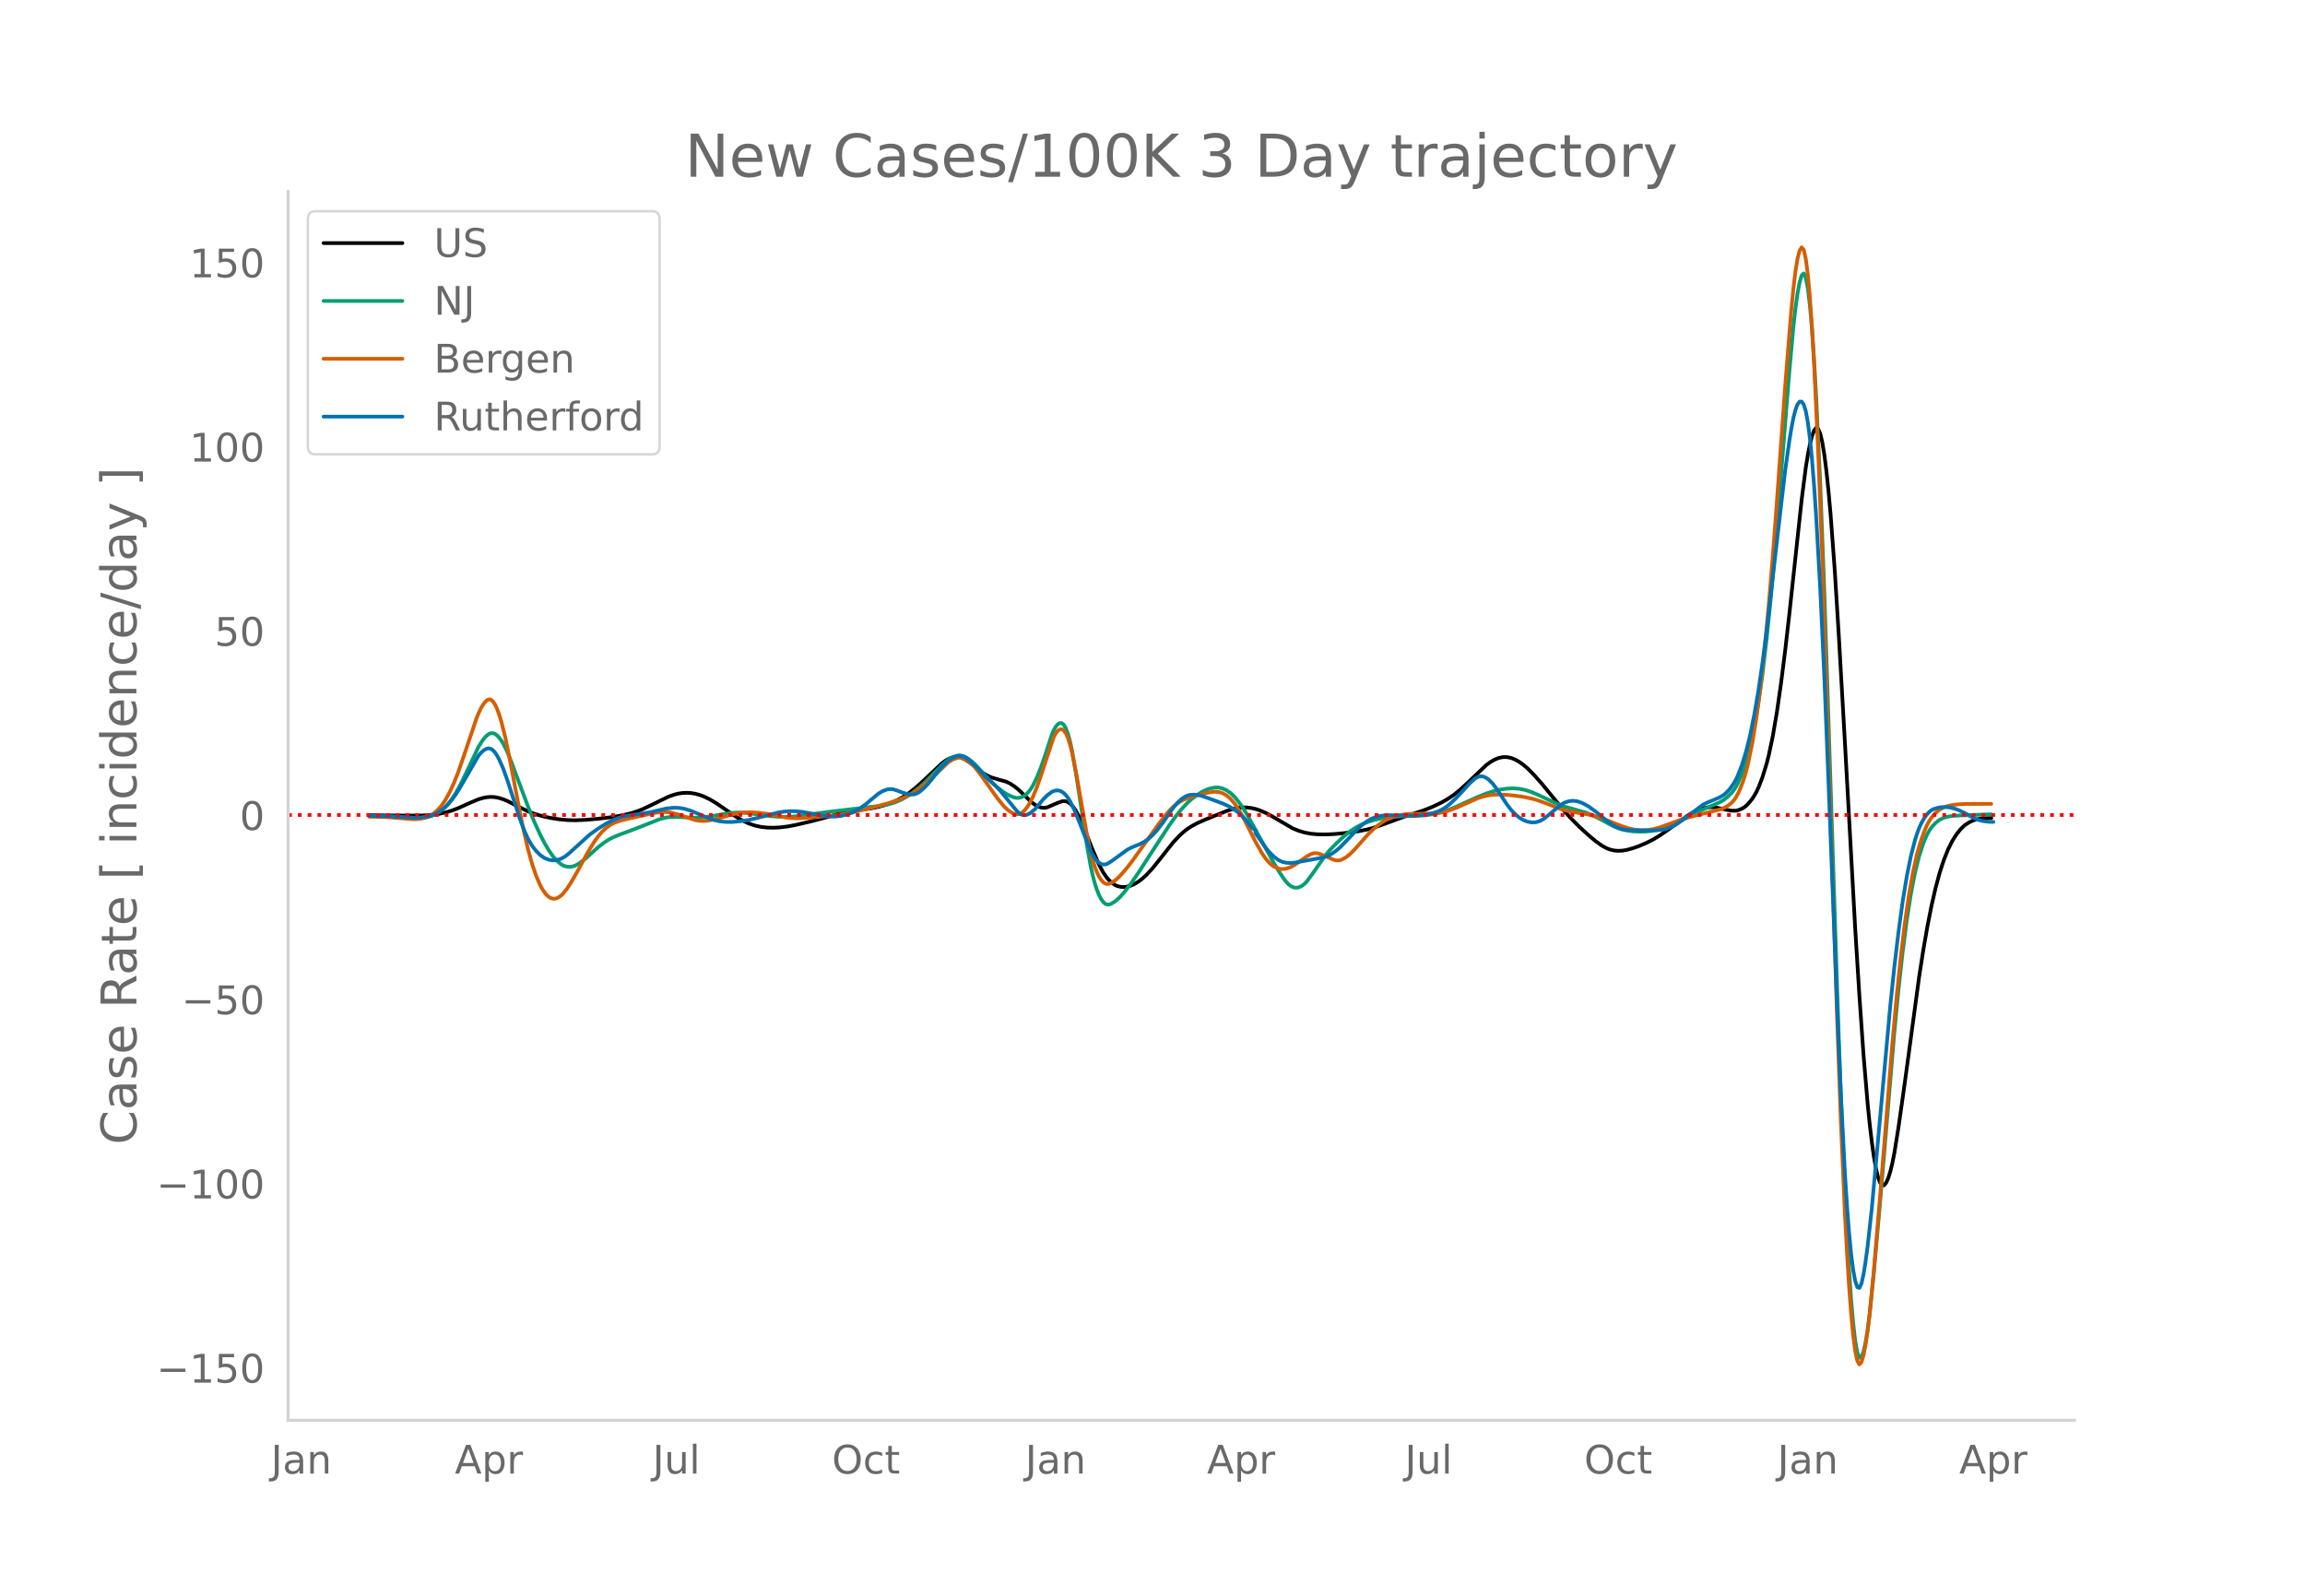 <svg height="864" viewBox="0 0 936 648" width="1248" xmlns="http://www.w3.org/2000/svg" xmlns:xlink="http://www.w3.org/1999/xlink"><defs><style>*{stroke-linecap:butt;stroke-linejoin:round}</style></defs><g id="figure_1"><path d="M0 648h936V0H0z" style="fill:#fff" id="patch_1"/><g id="axes_1"><path d="M117 576.72h725.4V77.76H117z" style="fill:none" id="patch_2"/><path clip-path="url(#p83d07a27fa)" d="m149.973 331.062 13.39.106 7.532-.002 4.184-.244 3.347-.46 2.511-.549 2.51-.754 2.511-.946 5.021-2.259 3.348-1.4 1.674-.496 1.673-.334 1.674-.13 1.674.113 1.674.344 1.673.527 1.674.698 5.021 2.571 3.348 1.615 2.51.968 3.348 1.002 3.347.725 3.348.529 3.347.315 3.348.09 4.184-.172 5.021-.444 5.859-.703 4.184-.721 3.347-.815 2.511-.808 2.51-.99 3.348-1.595 6.695-3.28 2.51-.894 1.674-.42 1.674-.247 1.674-.074 1.674.098 1.673.266 1.674.434 1.674.595 2.51 1.186 2.511 1.468 3.348 2.27 5.02 3.456 2.511 1.464 2.511 1.197 2.51.865 2.511.545 2.51.282 2.511.064 2.511-.116 3.348-.4 3.347-.637 5.858-1.374 5.858-1.528 7.532-2.114 3.348-.64 4.184-.55 3.347-.45 3.348-.657 2.51-.682 2.511-.877 2.51-1.1 2.511-1.367 2.511-1.686 2.51-1.977 2.511-2.242 8.369-7.88 1.674-1.2 1.673-.823 1.674-.404 1.674.023.837.18 1.674.704 1.673 1.101 3.348 2.6 2.51 1.983 1.674 1.003 1.674.719 2.51.764 3.348.924 1.674.808 1.673 1.105 1.674 1.35 2.51 2.382 2.511 2.498 1.674 1.249 1.674.86.837.258.837.111.836-.038.837-.188 1.674-.71 2.51-1.076 1.674-.59.837-.14.837.087.837.332.837.58.837.824.837 1.067.837 1.293 1.673 3.203 1.674 3.998 3.348 8.48 2.51 5.82 1.674 3.168 1.674 2.434 1.673 1.733 1.674 1.151.837.369 1.674.357 1.673-.023 1.674-.368 1.674-.702 1.674-.987 1.673-1.26 1.674-1.523 2.51-2.688 2.511-3.12 5.859-7.411 2.51-2.679 1.674-1.539 1.674-1.313 1.673-1.088 2.511-1.34 3.347-1.465 8.37-3.37 2.51-.814 2.51-.501 1.674-.138 1.674.042 1.674.22 1.673.382 1.674.54 2.51 1.083 2.511 1.338 8.369 4.884 2.51 1.031 2.511.736 2.51.444 2.512.231 3.347.057 3.347-.143 4.185-.379 5.858-.792 3.347-.66 2.511-.666 3.348-1.156 9.205-3.37 8.369-2.748 3.347-1.358 3.348-1.586 2.51-1.422 2.511-1.667 2.51-1.992 3.348-3.078 7.532-7.18 1.674-1.221 1.673-.959 1.674-.682 1.674-.348 1.674-.002 1.673.339 1.674.654 1.674.96 1.674 1.22 1.673 1.432 2.511 2.52 3.347 3.765 4.185 5.107 4.184 5.107 3.348 3.734 3.347 3.377 4.185 3.821 2.51 2.084 2.51 1.8 1.674.955 1.674.67 1.674.384 1.674.135 1.673-.076 1.674-.282 2.51-.68 2.511-.877 3.348-1.442 2.51-1.29 2.511-1.507 3.348-2.297 8.368-6.034 2.51-1.416 1.675-.767 1.673-.569 1.674-.357 1.674-.141 1.674.09 1.673.32 3.348.75 1.674.27 1.673.01.837-.16 1.674-.663.837-.505.837-.64.837-.792 1.673-2.055.837-1.273.837-1.49.837-1.756 1.674-4.347 1.673-5.475.837-3.263 1.674-7.93 1.674-9.846 1.674-11.688 1.673-13.224 1.674-14.685 5.021-46.605 1.674-13.02.837-5.152.837-4.224.837-3.296.836-2.317.837-1.078.837.42.837 1.969.837 3.518.837 5.068.837 6.594.837 8.005.836 9.302 1.674 22.423 1.674 26.904 2.51 43.924 4.185 75.724 1.674 26.787 1.673 23.975 1.674 19.846.837 8.251.837 7.13.837 5.966.837 4.766.836 3.557.837 2.349.837 1.139.837-.035.837-1.036.837-1.864.837-2.658.837-3.45.836-4.244 1.674-10.462 2.51-17.692 5.859-43.265 1.674-10.797 1.673-9.625 1.674-8.445 1.674-7.303 1.674-6.2 1.673-5.103 1.674-4.17 1.674-3.396 1.674-2.672 1.673-2.122 1.674-1.613 1.674-1.142 1.674-.82 1.673-.535 1.674-.28 2.51-.192 1.674-.016h0" style="fill:none;stroke:#000;stroke-linecap:round;stroke-width:1.5" id="line2d_1"/><path clip-path="url(#p83d07a27fa)" d="m149.973 331.35 6.695.102 5.858.353 5.858.377 2.51-.04 2.511-.307 1.674-.43 1.674-.698 1.673-.974 1.674-1.316 1.674-1.728 1.674-2.145 1.673-2.578 1.674-3.012 2.51-5.147 5.022-10.57L196 300.59l.837-1.057.836-.868.837-.622.837-.32.837-.004.837.31.837.617.837.888.836 1.123.837 1.35 1.674 3.383 1.674 4.161 4.184 11.24 2.51 6.686 2.511 6.126 2.511 5.466 1.674 3.255 1.674 2.866 1.673 2.402 1.674 1.931 1.674 1.404.837.483.836.336.837.192.837.06.837-.063.837-.181.837-.3 1.674-.949 2.51-1.943 2.51-2.263 2.511-2.256 2.511-1.93 1.674-1.082 1.674-.896 2.51-1.073 4.185-1.542 4.184-1.592 8.369-3.322 2.51-.616 1.674-.224 2.51-.061 3.348.188 3.348.173 3.347-.092 3.347-.384 5.859-1.05 3.347-.464 2.51-.132 2.511.1 4.185.486 6.695.918 3.347.253 3.348.02 3.347-.25 4.184-.561 8.37-1.156 14.226-1.659 7.532-.862 3.347-.645 2.51-.762 2.512-1.043 2.51-1.38 2.51-1.715 2.511-2.025 2.511-2.311 3.347-3.403 4.185-4.134 1.674-1.373 1.673-.976 1.674-.569.837-.11.837.028.837.17.837.315 1.673 1.011 1.674 1.364 1.674 1.673 5.021 5.507 2.51 2.36 2.511 2.011 1.674 1.107 1.674.875 1.673.631.837.167.837.006.837-.166.837-.337.837-.508.837-.684.837-.886.836-1.114.837-1.347 1.674-3.395 1.674-4.255 1.673-4.83 2.511-7.768.837-2.033.837-1.526.837-1.02.837-.513.836.019.837.672.837 1.448.837 2.248.837 3.049.837 3.849 1.674 9.677L439.53 331l1.674 11.267 1.674 9.374.837 3.785.836 3.184.837 2.598.837 2.084.837 1.644.837 1.22.837.793.837.368.837-.032.836-.304 1.674-1.022 1.674-1.498 1.674-1.844 2.51-3.17 3.348-4.815 5.02-7.752 7.533-11.542 2.51-3.513 2.511-3.145 2.51-2.678 1.674-1.507 2.511-1.89 1.674-1.034 1.673-.824 1.674-.587 1.674-.344 1.674-.025 1.673.368 1.674.766 1.674 1.184 1.674 1.622 1.673 2.057 1.674 2.422 1.674 2.715 3.347 6.018 7.532 13.679 2.51 4.067 1.675 2.45.836 1.063.837.869.837.66.837.452.837.243.837.038.837-.16.837-.345.836-.53.837-.715.837-.9 1.674-2.24 5.858-8.352 1.674-1.986 2.51-2.584 3.348-3.114 2.51-2.022 2.511-1.647 2.51-1.287 2.511-.956 2.51-.734 3.348-.704 3.348-.44 4.184-.26 9.206-.387 3.347-.44 2.51-.547 2.512-.744 3.347-1.281 4.184-1.895 5.858-2.664 3.348-1.318 3.347-1.047 2.511-.574 2.51-.359 2.511-.117 2.51.191 2.511.508 2.511.828 3.348 1.458 7.531 3.569 2.511.886 4.184 1.16 4.185 1.18 2.51.977 2.511 1.207 6.695 3.548 2.51.969 2.511.622 2.51.348 2.511.146 2.511-.034 2.51-.22 2.511-.516 2.51-.837 2.511-1.066 13.39-6.275 6.695-2.889 1.674-.948 1.674-1.288 1.674-1.649.836-1.04.837-1.274.837-1.52 1.674-3.78 1.674-4.857 1.673-6.307 1.674-7.862 1.674-9.736 1.674-11.928 1.673-14.137 1.674-16.382 1.674-18.667 2.51-31.758 3.348-41.539 1.674-18.59.837-7.47.837-5.97.836-4.47.837-2.874.837-.813.837 1.719.837 4.342.837 6.967.837 9.591.836 12.175.837 14.552 1.674 35.577 1.674 44.1 2.51 77.508 3.348 103.796 1.674 44.06 1.673 35.512.837 14.52.837 12.193.837 9.708.837 7.192.837 4.675.837 2.16.837-.264.836-2.216.837-3.7.837-5.09.837-6.479 1.674-16.435 2.51-28.325 5.858-69.782 1.674-17.25 1.674-15.156 1.674-12.907 1.673-10.703 1.674-8.675 1.674-6.71 1.674-5.111.837-2.094.836-1.79.837-1.489.837-1.2 1.674-1.826 1.674-1.301 1.673-.798 1.674-.454 1.674-.272 3.347-.208 11.717-.442h.836" style="fill:none;stroke:#009e73;stroke-linecap:round;stroke-width:1.5" id="line2d_2"/><path clip-path="url(#p83d07a27fa)" d="m149.973 331.629 5.858.106 4.184.296 7.532.616 1.674-.005 1.674-.182 1.673-.38 1.674-.618 1.674-1 1.673-1.422 1.674-1.874 1.674-2.448 1.674-3.054 1.673-3.636 1.674-4.193 2.51-7.24 5.022-14.902.837-2.067.837-1.766.837-1.466.837-1.164.836-.84.837-.41.837.134.837.697.837 1.261.837 1.811.837 2.294.836 2.706 1.674 6.612 1.674 8.174 4.184 21.808 1.674 8.197 1.674 7.186 1.674 6.017 1.673 4.902 1.674 3.838.837 1.52.837 1.257.837 1.002.837.755.836.51.837.265.837.02.837-.218.837-.431.837-.616.837-.795 1.673-2.118 1.674-2.598 2.51-4.37 4.185-7.679 2.51-4.128 1.674-2.344 1.674-1.95 1.674-1.563 1.674-1.2 1.673-.851 2.511-.88 2.51-.625 5.859-1.297 5.021-1.132 2.51-.342 1.674-.094 1.674.084 1.674.279 2.51.72 6.695 2.195 1.674.274 1.674.095 1.674-.095 2.51-.44 2.51-.645 5.022-1.461 2.51-.523 2.511-.272 2.51-.064 3.348.169 3.348.44 4.184.819 3.348.657 2.51.269 2.51.072 3.348-.177 11.717-.963 4.184-.726 5.858-1.253 6.695-1.665 5.858-1.644 3.348-1.13 2.51-1.055 2.51-1.284 2.511-1.587 2.511-1.915 2.51-2.232 7.533-7.16 1.673-1.037 1.674-.636.837-.14.837.013.837.167.837.323.836.474 1.674 1.319 1.674 1.745 1.674 2.16 7.531 10.526 2.511 3.066 1.674 1.572 1.674 1.091.836.356.837.175.837-.055.837-.296.837-.536.837-.778.837-1.016.837-1.249 1.673-3.169 1.674-4.062 1.674-4.847 5.021-15.18.837-1.576.837-1.092.837-.606.836-.102.837.498.837 1.193.837 1.907.837 2.622.837 3.336 1.674 8.426 2.51 14.21 1.674 9.694 1.674 8.023.837 3.219.836 2.692.837 2.176.837 1.728.837 1.345.837.975.837.604.837.235.837-.114.836-.355 1.674-1.09 1.674-1.532 2.51-2.83 2.511-3.217 5.021-7.006 5.858-8.215 3.348-4.291 1.674-1.864 1.673-1.535 1.674-1.206 1.674-.936 1.674-.728 2.51-.746 5.858-1.488 2.51-.337 1.675.078 1.673.508 1.674.949 1.674 1.437 1.674 1.977 1.673 2.514 1.674 2.93 2.51 4.94 2.511 4.991 2.511 4.442 1.674 2.475 1.673 1.884.837.717.837.57 1.674.746.837.19.837.07 1.673-.202 1.674-.58 1.674-.937 5.021-3.504 1.674-.904.837-.261.837-.103.837.054 1.673.491 2.51 1.048 2.511 1.141.837.199.837.043.837-.113.837-.27 1.674-.957 1.673-1.346 1.674-1.687 5.858-6.587 2.51-2.342 2.512-1.936 1.673-1.045 1.674-.844 1.674-.649 1.673-.481 2.511-.436 2.51-.213 4.185-.051 5.021-.084 2.51-.25 2.512-.51 2.51-.79 2.51-1.004 8.37-3.722 2.51-.762 2.51-.483 2.511-.193 3.348.059 3.347.288 4.185.57 3.347.71 2.51.72 3.348 1.232 5.858 2.276 2.51.699 3.348.666 5.859.97 2.51.618 2.51.813 4.185 1.62 4.184 1.643 2.511.822 2.51.559 2.511.249 2.51-.071 2.512-.383 2.51-.671 4.184-1.534 5.022-1.84 4.184-1.161 11.716-2.934 1.674-.763 1.674-1.109.837-.702.836-.896.837-1.178.837-1.48.837-1.779.837-2.08.837-2.398.837-2.8.837-3.286 1.673-8.083 1.674-10.195 1.674-12.698 1.674-15.3 1.673-17.837 1.674-20.108 1.674-22.314 3.347-46.715 2.51-31.002.838-8.7.837-6.97.837-5.12.836-3.27.837-1.345.837.959.837 3.64.837 6.395.837 9.152.837 11.91.836 14.59 1.674 35.76 1.674 43.325 1.674 50.631 4.184 131.634 1.674 46.518 1.674 37.978.836 15.73.837 13.536.837 11.23.837 8.812.837 6.373.837 3.933.837 1.494.837-.857.836-2.763.837-4.225.837-5.599.837-6.972 1.674-17.381 2.51-29.704 5.022-62.708 1.673-18.245 1.674-16.277 1.674-13.946 1.674-11.609 1.673-9.472 1.674-7.535 1.674-5.737 1.674-4.455.836-1.795.837-1.507.837-1.231 1.674-1.91 1.674-1.39 1.673-.892 1.674-.553 1.674-.375 2.51-.3 3.348-.157 10.042-.018h0" style="fill:none;stroke:#d55e00;stroke-linecap:round;stroke-width:1.5" id="line2d_3"/><path clip-path="url(#p83d07a27fa)" d="m149.973 331.334 6.695.09 6.695.359 5.02.237 2.512-.076 2.51-.328 1.674-.427 1.674-.671 1.673-.922 1.674-1.227 1.674-1.59 1.674-1.955 1.673-2.312 1.674-2.67 7.532-13.012.837-1 .837-.806.837-.61.836-.402.837-.128.837.212.837.564.837.918.837 1.26.837 1.548 1.673 3.788 1.674 4.683 5.021 15.547 1.674 4.504 1.674 3.718 1.674 2.848 1.673 2.156 1.674 1.644 1.674 1.142 1.674.687 1.673.279 1.674-.127 1.674-.534 1.673-.94 1.674-1.34 8.369-7.583 3.347-2.384 3.348-2.077 2.51-1.306 2.511-1.034 1.674-.49 2.51-.448 8.37-1.23 6.694-1.565 2.51-.284 1.675-.03 1.673.135 1.674.31 2.51.763 2.511 1.039 4.185 1.805 2.51.884 2.51.568 2.511.258 2.511.01 3.348-.296 3.347-.514 3.348-.78 8.368-2.177 2.51-.432 2.511-.198 2.511.036 2.51.25 3.348.6 5.021.999 2.511.281 2.51.016 2.511-.285 2.51-.605 1.675-.587 1.673-.772 1.674-.992 2.51-1.844 2.511-2.108 2.51-2.097 1.675-1 1.673-.637.837-.167.837-.05.837.071 1.674.49 2.51.95 2.511.652.837.086.837-.057.837-.208.836-.36.837-.512 1.674-1.421 1.674-1.738 1.674-1.997 3.347-4.226 1.674-1.833 1.674-1.513 1.673-1.086 1.674-.65.837-.138.837.017.837.173.837.33.836.487 1.674 1.372 2.51 2.51 3.348 3.573 2.51 2.285 1.675 1.521 1.673 1.76 2.51 3.05 4.185 5.123.837.851.837.612.837.35.837.088.837-.162.837-.362.836-.51 1.674-1.433 1.674-1.962 1.674-2.037 1.673-1.656 1.674-1.248.837-.422.837-.234.837-.04.837.156.836.356.837.58.837.826.837 1.08.837 1.33 1.674 3.404 2.51 6.144 4.185 10.74.837 1.61.836 1.322.837 1.035.837.752.837.488.837.244.837.006.837-.235 1.673-1.033 6.695-4.846 1.674-.826 3.348-1.386 1.673-.903 1.674-1.15 1.674-1.483 1.674-1.816 2.51-3.215 2.51-3.675 1.675-2.395 1.673-1.991 1.674-1.573 1.674-1.109.837-.363.836-.236 1.674-.133 1.674.149 1.674.384 4.184 1.488 4.184 1.556 2.511 1.137 1.674.966 1.674 1.175 1.673 1.406 1.674 1.736 1.674 2.091.837 1.171 1.673 1.215v1.222l4.185 5.936 1.673 1.966 1.674 1.646 1.674 1.26 1.674.812 1.673.366 1.674.058 1.674-.113 2.51-.448 5.022-.91 4.184-.796 1.674-.591 1.674-.877 1.673-1.158 1.674-1.426 2.51-2.589 5.022-5.271 1.674-1.48 1.673-1.215 1.674-.957 1.674-.714 1.674-.476 1.673-.255 2.511-.109 10.042.242 3.348-.315 2.51-.367 1.674-.394 1.674-.546 1.674-.72 1.674-.975 1.673-1.253 2.51-2.33 2.511-2.678 3.348-3.672 1.674-1.545.837-.61.836-.413.837-.204.837.005.837.215.837.419.837.595 1.674 1.63 1.673 2.2 4.185 6.367 1.673 2.171 1.674 1.793 1.674 1.385 1.674.987 1.673.637 1.674.296 1.674-.062 1.674-.498 1.673-.953 1.674-1.34 5.021-4.269 1.674-.939 1.674-.548 1.674-.174 1.673.185 1.674.54 1.674.813 1.674 1.008 2.51 1.818 3.348 2.78 1.673 1.379 1.674 1.173 1.674.958 1.674.706 1.673.415 2.51.206 4.185.053 6.695-.07 2.51-.31 1.675-.414 1.673-.668 1.674-.911 2.51-1.692 8.37-6.33 1.673-.839 5.021-2.113 1.674-.955.837-.657 1.674-1.752 1.673-2.348.837-1.466.837-1.735 1.674-4.306 1.674-5.433 1.673-6.752 1.674-8.261 1.674-9.796 1.674-11.394 1.673-13.008 3.348-29.079 4.184-36.017 1.674-11.853.837-5.12.837-4.318.837-3.271.837-2.175.836-1.078.837.018.837 1.185.837 2.708.837 4.586.837 6.535.837 8.484.836 10.433.837 12.35 1.674 29.816 1.674 36.119 1.674 42.22 3.347 87.205 1.674 39.804 1.674 32.34.836 12.947.837 10.8.837 8.658.837 6.545.837 4.462.837 2.385.837.307.837-1.77.836-3.749.837-5.234.837-6.228 1.674-15.137 2.51-27.474 5.022-55.147 1.673-15.949 1.674-14.102 1.674-12.193 1.674-10.222 1.673-8.256 1.674-6.466.837-2.628.837-2.226.837-1.84.837-1.53.837-1.295.836-1.077.837-.859.837-.639.837-.434 1.674-.517 1.673-.269 1.674-.033 1.674.19 1.674.397 1.673.597 2.511 1.195 4.184 2.312 1.674.612 1.674.399 2.51.299 1.674.027h0" style="fill:none;stroke:#0072b2;stroke-linecap:round;stroke-width:1.5" id="line2d_4"/><path clip-path="url(#p83d07a27fa)" d="M117 330.953h725.4" style="fill:none;stroke:red;stroke-dasharray:1.5,2.475;stroke-dashoffset:0;stroke-width:1.5" id="line2d_5"/><path d="M117 576.72V77.76" style="fill:none;stroke:#d3d3d3;stroke-linecap:square;stroke-linejoin:miter;stroke-width:1.25" id="patch_3"/><path d="M117 576.72h725.4" style="fill:none;stroke:#d3d3d3;stroke-linecap:square;stroke-linejoin:miter;stroke-width:1.25" id="patch_4"/><g id="matplotlib.axis_1"><g id="xtick_1"><g style="fill:#696969" transform="matrix(.16 0 0 -.16 110.023 598.378)" id="text_1"><defs><path d="M9.813 72.906h9.859V5.078q0-13.187-5-19.14-5-5.954-16.094-5.954h-3.75v8.297h3.078q6.531 0 9.219 3.672Q9.813-4.39 9.813 5.078z" id="DejaVuSans-74"/><path d="M34.281 27.484q-10.89 0-15.093-2.484-4.204-2.484-4.204-8.5 0-4.781 3.157-7.594 3.156-2.797 8.562-2.797 7.485 0 12 5.297 4.516 5.297 4.516 14.078v2zm17.922 3.72V0H43.22v8.297Q40.14 3.328 35.547.953q-4.594-2.375-11.234-2.375-8.391 0-13.36 4.719Q6 8.016 6 15.922q0 9.219 6.172 13.906 6.187 4.688 18.437 4.688h12.61v.89q0 6.203-4.078 9.594-4.078 3.39-11.453 3.39-4.688 0-9.141-1.124-4.438-1.125-8.531-3.375v8.312q4.921 1.906 9.562 2.844 4.64.953 9.031.953 11.875 0 17.735-6.156 5.86-6.14 5.86-18.64z" id="DejaVuSans-97"/><path d="M54.89 33.016V0h-8.984v32.719q0 7.765-3.031 11.61-3.031 3.858-9.078 3.858-7.281 0-11.484-4.64-4.204-4.625-4.204-12.64V0H9.08v54.688h9.03v-8.5q3.235 4.937 7.594 7.374Q30.078 56 35.797 56q9.422 0 14.25-5.828 4.844-5.828 4.844-17.156z" id="DejaVuSans-110"/></defs><use xlink:href="#DejaVuSans-74"/><use x="29.492" xlink:href="#DejaVuSans-97"/><use x="90.771" xlink:href="#DejaVuSans-110"/></g></g><g id="xtick_2"><g style="fill:#696969" transform="matrix(.16 0 0 -.16 184.671 598.378)" id="text_2"><defs><path d="M34.188 63.188 20.797 26.906h26.812zm-5.579 9.718h11.188L67.578 0h-10.25l-6.64 18.703h-32.86L11.188 0H.78z" id="DejaVuSans-65"/><path d="M18.11 8.203v-29H9.077v75.484h9.031v-8.296q2.844 4.875 7.157 7.234Q29.594 56 35.594 56q9.968 0 16.187-7.906 6.235-7.907 6.235-20.797T51.78 6.484q-6.218-7.906-16.187-7.906-6 0-10.328 2.375-4.313 2.375-7.157 7.25zm30.578 19.094q0 9.906-4.079 15.547-4.078 5.64-11.203 5.64-7.14 0-11.218-5.64-4.079-5.64-4.079-15.547 0-9.906 4.078-15.547 4.079-5.64 11.22-5.64 7.124 0 11.202 5.64t4.078 15.547z" id="DejaVuSans-112"/><path d="M41.11 46.297q-1.516.875-3.297 1.281Q36.03 48 33.89 48q-7.625 0-11.703-4.953-4.079-4.953-4.079-14.234V0H9.08v54.688h9.03v-8.5q2.844 4.984 7.375 7.39Q30.031 56 36.531 56q.922 0 2.047-.125 1.125-.11 2.484-.36z" id="DejaVuSans-114"/></defs><use xlink:href="#DejaVuSans-65"/><use x="68.408" xlink:href="#DejaVuSans-112"/><use x="131.885" xlink:href="#DejaVuSans-114"/></g></g><g id="xtick_3"><g style="fill:#696969" transform="matrix(.16 0 0 -.16 265.014 598.378)" id="text_3"><defs><path d="M8.5 21.578v33.11h8.984V21.922q0-7.766 3.016-11.656 3.031-3.875 9.094-3.875 7.265 0 11.484 4.64 4.234 4.64 4.234 12.656v31h8.985V0h-8.984v8.406Q42.047 3.422 37.718 1q-4.313-2.422-10.032-2.422-9.421 0-14.312 5.86Q8.5 10.296 8.5 21.578zM31.11 56z" id="DejaVuSans-117"/><path d="M9.422 75.984h8.984V0H9.422z" id="DejaVuSans-108"/></defs><use xlink:href="#DejaVuSans-74"/><use x="29.492" xlink:href="#DejaVuSans-117"/><use x="92.871" xlink:href="#DejaVuSans-108"/></g></g><g id="xtick_4"><g style="fill:#696969" transform="matrix(.16 0 0 -.16 337.826 598.378)" id="text_4"><defs><path d="M39.406 66.219q-10.75 0-17.078-8.016-6.312-8-6.312-21.828 0-13.766 6.312-21.781 6.328-8 17.078-8 10.735 0 17.016 8 6.281 8.015 6.281 21.781 0 13.828-6.281 21.828-6.281 8.016-17.016 8.016zm0 8q15.328 0 24.5-10.281 9.188-10.282 9.188-27.563 0-17.234-9.188-27.516-9.172-10.28-24.5-10.28-15.375 0-24.593 10.25-9.204 10.265-9.204 27.546t9.204 27.563q9.218 10.28 24.593 10.28z" id="DejaVuSans-79"/><path d="M48.781 52.594v-8.407q-3.812 2.11-7.64 3.157-3.828 1.047-7.735 1.047-8.75 0-13.593-5.547-4.829-5.532-4.829-15.547 0-10.016 4.829-15.563 4.843-5.53 13.593-5.53 3.907 0 7.735 1.046 3.828 1.047 7.64 3.156V2.094Q45.016.344 40.984-.531q-4.015-.89-8.562-.89-12.36 0-19.64 7.765-7.266 7.765-7.266 20.953 0 13.375 7.343 21.031Q20.22 56 33.016 56q4.14 0 8.093-.86 3.953-.843 7.672-2.546z" id="DejaVuSans-99"/><path d="M18.313 70.219V54.688h18.5v-6.985h-18.5V18.016q0-6.688 1.828-8.594 1.828-1.906 7.453-1.906h9.218V0h-9.218q-10.407 0-14.36 3.875-3.953 3.89-3.953 14.14v29.688H2.687v6.984h6.594V70.22z" id="DejaVuSans-116"/></defs><use xlink:href="#DejaVuSans-79"/><use x="78.711" xlink:href="#DejaVuSans-99"/><use x="133.691" xlink:href="#DejaVuSans-116"/></g></g><g id="xtick_5"><g style="fill:#696969" transform="matrix(.16 0 0 -.16 416.318 598.378)" id="text_5"><use xlink:href="#DejaVuSans-74"/><use x="29.492" xlink:href="#DejaVuSans-97"/><use x="90.771" xlink:href="#DejaVuSans-110"/></g></g><g id="xtick_6"><g style="fill:#696969" transform="matrix(.16 0 0 -.16 490.13 598.378)" id="text_6"><use xlink:href="#DejaVuSans-65"/><use x="68.408" xlink:href="#DejaVuSans-112"/><use x="131.885" xlink:href="#DejaVuSans-114"/></g></g><g id="xtick_7"><g style="fill:#696969" transform="matrix(.16 0 0 -.16 570.472 598.378)" id="text_7"><use xlink:href="#DejaVuSans-74"/><use x="29.492" xlink:href="#DejaVuSans-117"/><use x="92.871" xlink:href="#DejaVuSans-108"/></g></g><g id="xtick_8"><g style="fill:#696969" transform="matrix(.16 0 0 -.16 643.284 598.378)" id="text_8"><use xlink:href="#DejaVuSans-79"/><use x="78.711" xlink:href="#DejaVuSans-99"/><use x="133.691" xlink:href="#DejaVuSans-116"/></g></g><g id="xtick_9"><g style="fill:#696969" transform="matrix(.16 0 0 -.16 721.776 598.378)" id="text_9"><use xlink:href="#DejaVuSans-74"/><use x="29.492" xlink:href="#DejaVuSans-97"/><use x="90.771" xlink:href="#DejaVuSans-110"/></g></g><g id="xtick_10"><g style="fill:#696969" transform="matrix(.16 0 0 -.16 795.587 598.378)" id="text_10"><use xlink:href="#DejaVuSans-65"/><use x="68.408" xlink:href="#DejaVuSans-112"/><use x="131.885" xlink:href="#DejaVuSans-114"/></g></g></g><g id="matplotlib.axis_2"><g id="ytick_1"><g style="fill:#696969" transform="matrix(.16 0 0 -.16 63.553 561.442)" id="text_11"><defs><path d="M10.594 35.5h62.593v-8.297H10.594z" id="DejaVuSans-8722"/><path d="M12.406 8.297h16.11v55.625l-17.532-3.516v8.985l17.438 3.515h9.86V8.296H54.39V0H12.406z" id="DejaVuSans-49"/><path d="M10.797 72.906h38.719v-8.312H19.828v-17.86q2.14.735 4.281 1.094 2.157.36 4.313.36 12.203 0 19.328-6.688 7.14-6.688 7.14-18.11 0-11.765-7.328-18.296-7.328-6.516-20.656-6.516-4.593 0-9.36.781-4.75.782-9.827 2.344v9.922q4.39-2.39 9.078-3.563 4.687-1.171 9.906-1.171 8.453 0 13.375 4.437 4.938 4.438 4.938 12.063 0 7.609-4.938 12.047-4.922 4.453-13.375 4.453-3.953 0-7.89-.875-3.922-.875-8.016-2.735z" id="DejaVuSans-53"/><path d="M31.781 66.406q-7.61 0-11.453-7.5Q16.5 51.422 16.5 36.375q0-14.984 3.828-22.484 3.844-7.5 11.453-7.5 7.672 0 11.5 7.5 3.844 7.5 3.844 22.484 0 15.047-3.844 22.531-3.828 7.5-11.5 7.5zm0 7.813q12.266 0 18.735-9.703 6.468-9.688 6.468-28.141 0-18.406-6.468-28.11-6.47-9.687-18.735-9.687-12.25 0-18.718 9.688-6.47 9.703-6.47 28.109 0 18.453 6.47 28.14Q19.53 74.22 31.78 74.22z" id="DejaVuSans-48"/></defs><use xlink:href="#DejaVuSans-8722"/><use x="83.789" xlink:href="#DejaVuSans-49"/><use x="147.412" xlink:href="#DejaVuSans-53"/><use x="211.035" xlink:href="#DejaVuSans-48"/></g></g><g id="ytick_2"><g style="fill:#696969" transform="matrix(.16 0 0 -.16 63.553 486.638)" id="text_12"><use xlink:href="#DejaVuSans-8722"/><use x="83.789" xlink:href="#DejaVuSans-49"/><use x="147.412" xlink:href="#DejaVuSans-48"/><use x="211.035" xlink:href="#DejaVuSans-48"/></g></g><g id="ytick_3"><g style="fill:#696969" transform="matrix(.16 0 0 -.16 73.733 411.835)" id="text_13"><use xlink:href="#DejaVuSans-8722"/><use x="83.789" xlink:href="#DejaVuSans-53"/><use x="147.412" xlink:href="#DejaVuSans-48"/></g></g><g id="ytick_4"><use xlink:href="#DejaVuSans-48" style="fill:#696969" transform="matrix(.16 0 0 -.16 97.32 337.031)" id="text_14"/></g><g id="ytick_5"><g style="fill:#696969" transform="matrix(.16 0 0 -.16 87.14 262.228)" id="text_15"><use xlink:href="#DejaVuSans-53"/><use x="63.623" xlink:href="#DejaVuSans-48"/></g></g><g id="ytick_6"><g style="fill:#696969" transform="matrix(.16 0 0 -.16 76.96 187.425)" id="text_16"><use xlink:href="#DejaVuSans-49"/><use x="63.623" xlink:href="#DejaVuSans-48"/><use x="127.246" xlink:href="#DejaVuSans-48"/></g></g><g id="ytick_7"><g style="fill:#696969" transform="matrix(.16 0 0 -.16 76.96 112.621)" id="text_17"><use xlink:href="#DejaVuSans-49"/><use x="63.623" xlink:href="#DejaVuSans-53"/><use x="127.246" xlink:href="#DejaVuSans-48"/></g></g><g style="fill:#696969" transform="matrix(0 -.2 -.2 0 55.393 464.8)" id="text_18"><defs><path d="M64.406 67.281v-10.39q-4.984 4.64-10.625 6.922-5.64 2.296-11.984 2.296-12.5 0-19.14-7.64-6.641-7.64-6.641-22.094 0-14.406 6.64-22.047 6.64-7.64 19.14-7.64 6.345 0 11.985 2.296 5.64 2.297 10.625 6.938V5.609Q59.234 2.094 53.437.33q-5.78-1.75-12.218-1.75-16.563 0-26.094 10.124-9.516 10.14-9.516 27.672 0 17.578 9.516 27.703 9.531 10.14 26.094 10.14 6.531 0 12.312-1.734 5.797-1.734 10.875-5.203z" id="DejaVuSans-67"/><path d="M44.281 53.078v-8.5q-3.797 1.953-7.906 2.922-4.094.984-8.5.984-6.688 0-10.031-2.047-3.344-2.046-3.344-6.156 0-3.125 2.39-4.906 2.391-1.781 9.626-3.39l3.078-.688q9.562-2.047 13.593-5.781 4.032-3.735 4.032-10.422 0-7.625-6.032-12.078-6.03-4.438-16.578-4.438-4.39 0-9.156.86Q10.688.296 5.422 2v9.281q4.984-2.594 9.812-3.89 4.829-1.282 9.579-1.282 6.343 0 9.75 2.172 3.421 2.172 3.421 6.125 0 3.656-2.468 5.61-2.453 1.953-10.813 3.765l-3.125.735q-8.344 1.75-12.062 5.39-3.704 3.64-3.704 9.985 0 7.718 5.47 11.906Q16.75 56 26.811 56q4.97 0 9.36-.734 4.406-.72 8.11-2.188z" id="DejaVuSans-115"/><path d="M56.203 29.594v-4.39H14.891q.593-9.282 5.593-14.142 5-4.859 13.938-4.859 5.172 0 10.031 1.266 4.86 1.265 9.656 3.812v-8.5Q49.266.734 44.187-.344 39.11-1.422 33.892-1.422q-13.094 0-20.735 7.61-7.64 7.625-7.64 20.625 0 13.421 7.25 21.296Q20.016 56 32.328 56q11.031 0 17.453-7.11 6.422-7.093 6.422-19.296zm-8.984 2.64q-.094 7.36-4.125 11.75-4.032 4.407-10.672 4.407-7.516 0-12.031-4.25-4.516-4.25-5.203-11.97z" id="DejaVuSans-101"/><path d="M44.39 34.188q3.172-1.079 6.172-4.594 3-3.516 6.032-9.672L66.609 0H56l-9.313 18.703q-3.624 7.328-7.015 9.719-3.39 2.39-9.25 2.39h-10.75V0h-9.86v72.906h22.266q12.5 0 18.656-5.234 6.157-5.219 6.157-15.766 0-6.89-3.203-11.437-3.204-4.532-9.297-6.282zM19.673 64.797V38.922h12.406q7.125 0 10.766 3.297 3.64 3.297 3.64 9.687 0 6.39-3.64 9.64-3.64 3.25-10.766 3.25z" id="DejaVuSans-82"/><path d="M8.594 75.984h20.703V69H17.578V-6.203h11.719v-6.984H8.594z" id="DejaVuSans-91"/><path d="M9.422 54.688h8.984V0H9.422zm0 21.296h8.984v-11.39H9.422z" id="DejaVuSans-105"/><path d="M45.406 46.39v29.594h8.985V0h-8.985v8.203Q42.578 3.328 38.25.953q-4.313-2.375-10.375-2.375-9.906 0-16.14 7.906-6.22 7.922-6.22 20.813 0 12.89 6.22 20.797Q17.968 56 27.874 56q6.063 0 10.375-2.375 4.328-2.36 7.156-7.234zm-30.61-19.093q0-9.906 4.079-15.547 4.078-5.64 11.203-5.64 7.125 0 11.219 5.64 4.11 5.64 4.11 15.547 0 9.906-4.11 15.547-4.094 5.64-11.219 5.64-7.125 0-11.203-5.64-4.078-5.64-4.078-15.547z" id="DejaVuSans-100"/><path d="M25.39 72.906h8.297L8.297-9.28H0z" id="DejaVuSans-47"/><path d="M32.172-5.078q-3.797-9.766-7.422-12.735-3.61-2.984-9.656-2.984H7.906v7.516h5.282q3.703 0 5.75 1.765Q21-9.766 23.483-3.219l1.61 4.094-22.11 53.813H12.5l17.094-42.766 17.093 42.766h9.516z" id="DejaVuSans-121"/><path d="M30.422 75.984v-89.171H9.719v6.984H21.39V69H9.719v6.984z" id="DejaVuSans-93"/></defs><use xlink:href="#DejaVuSans-67"/><use x="69.824" xlink:href="#DejaVuSans-97"/><use x="131.104" xlink:href="#DejaVuSans-115"/><use x="183.203" xlink:href="#DejaVuSans-101"/><use x="244.727" xlink:href="#DejaVuSans-32"/><use x="276.514" xlink:href="#DejaVuSans-82"/><use x="343.746" xlink:href="#DejaVuSans-97"/><use x="405.025" xlink:href="#DejaVuSans-116"/><use x="444.234" xlink:href="#DejaVuSans-101"/><use x="505.758" xlink:href="#DejaVuSans-32"/><use x="537.545" xlink:href="#DejaVuSans-91"/><use x="576.559" xlink:href="#DejaVuSans-32"/><use x="608.346" xlink:href="#DejaVuSans-105"/><use x="636.129" xlink:href="#DejaVuSans-110"/><use x="699.508" xlink:href="#DejaVuSans-99"/><use x="754.488" xlink:href="#DejaVuSans-105"/><use x="782.271" xlink:href="#DejaVuSans-100"/><use x="845.748" xlink:href="#DejaVuSans-101"/><use x="907.271" xlink:href="#DejaVuSans-110"/><use x="970.65" xlink:href="#DejaVuSans-99"/><use x="1025.631" xlink:href="#DejaVuSans-101"/><use x="1087.154" xlink:href="#DejaVuSans-47"/><use x="1120.846" xlink:href="#DejaVuSans-100"/><use x="1184.322" xlink:href="#DejaVuSans-97"/><use x="1245.602" xlink:href="#DejaVuSans-121"/><use x="1304.781" xlink:href="#DejaVuSans-32"/><use x="1336.568" xlink:href="#DejaVuSans-93"/></g></g><g style="fill:#696969" transform="matrix(.24 0 0 -.24 278.113 71.76)" id="text_19"><defs><path d="M9.813 72.906h13.28l32.329-60.984v60.984h9.562V0h-13.28L19.39 60.984V0H9.813z" id="DejaVuSans-78"/><path d="M4.203 54.688h8.985l11.234-42.672 11.172 42.672h10.593l11.235-42.672 11.187 42.672h8.985L63.28 0H52.688L40.922 44.828 29.109 0H18.5z" id="DejaVuSans-119"/><path d="M9.813 72.906h9.859V42.094L52.39 72.906h12.703L28.906 38.922 67.672 0H54.688L19.672 35.11V0h-9.86z" id="DejaVuSans-75"/><path d="M40.578 39.313Q47.656 37.797 51.625 33q3.984-4.781 3.984-11.813 0-10.78-7.422-16.703-7.421-5.906-21.093-5.906-4.578 0-9.438.906-4.86.907-10.031 2.72v9.515q4.094-2.39 8.969-3.61 4.89-1.218 10.218-1.218 9.266 0 14.125 3.656 4.86 3.656 4.86 10.64 0 6.454-4.516 10.079-4.515 3.64-12.562 3.64h-8.5v8.11h8.89q7.266 0 11.125 2.906 3.86 2.906 3.86 8.375 0 5.61-3.985 8.61-3.968 3.015-11.39 3.015-4.063 0-8.703-.89-4.641-.876-10.203-2.72v8.782q5.624 1.562 10.53 2.344 4.907.78 9.25.78 11.235 0 17.766-5.109 6.547-5.093 6.547-13.78 0-6.063-3.468-10.235-3.47-4.172-9.86-5.782z" id="DejaVuSans-51"/><path d="M19.672 64.797V8.109h11.922q15.093 0 22.093 6.829 7 6.843 7 21.593 0 14.64-7 21.453-7 6.813-22.093 6.813zm-9.86 8.11h20.266q21.188 0 31.094-8.813 9.922-8.813 9.922-27.563 0-18.86-9.969-27.703Q51.172 0 30.078 0H9.813z" id="DejaVuSans-68"/><path d="M9.422 54.688h8.984V-.984q0-10.438-3.984-15.125-3.969-4.688-12.813-4.688h-3.421v7.61H.594q5.125 0 6.968 2.374 1.86 2.36 1.86 9.829zm0 21.296h8.984v-11.39H9.422z" id="DejaVuSans-106"/><path d="M30.61 48.39q-7.22 0-11.422-5.64-4.204-5.64-4.204-15.453 0-9.813 4.172-15.453 4.188-5.64 11.453-5.64 7.188 0 11.375 5.655 4.203 5.672 4.203 15.438 0 9.719-4.203 15.406-4.187 5.688-11.375 5.688zm0 7.61q11.718 0 18.406-7.625 6.703-7.61 6.703-21.078 0-13.422-6.703-21.078-6.688-7.64-18.407-7.64-11.765 0-18.437 7.64-6.656 7.656-6.656 21.078 0 13.469 6.656 21.078Q18.844 56 30.609 56z" id="DejaVuSans-111"/></defs><use xlink:href="#DejaVuSans-78"/><use x="74.805" xlink:href="#DejaVuSans-101"/><use x="136.328" xlink:href="#DejaVuSans-119"/><use x="218.115" xlink:href="#DejaVuSans-32"/><use x="249.902" xlink:href="#DejaVuSans-67"/><use x="319.727" xlink:href="#DejaVuSans-97"/><use x="381.006" xlink:href="#DejaVuSans-115"/><use x="433.105" xlink:href="#DejaVuSans-101"/><use x="494.629" xlink:href="#DejaVuSans-115"/><use x="546.729" xlink:href="#DejaVuSans-47"/><use x="580.42" xlink:href="#DejaVuSans-49"/><use x="644.043" xlink:href="#DejaVuSans-48"/><use x="707.666" xlink:href="#DejaVuSans-48"/><use x="771.289" xlink:href="#DejaVuSans-75"/><use x="836.865" xlink:href="#DejaVuSans-32"/><use x="868.652" xlink:href="#DejaVuSans-51"/><use x="932.275" xlink:href="#DejaVuSans-32"/><use x="964.063" xlink:href="#DejaVuSans-68"/><use x="1041.064" xlink:href="#DejaVuSans-97"/><use x="1102.344" xlink:href="#DejaVuSans-121"/><use x="1161.523" xlink:href="#DejaVuSans-32"/><use x="1193.311" xlink:href="#DejaVuSans-116"/><use x="1232.52" xlink:href="#DejaVuSans-114"/><use x="1273.633" xlink:href="#DejaVuSans-97"/><use x="1334.912" xlink:href="#DejaVuSans-106"/><use x="1362.695" xlink:href="#DejaVuSans-101"/><use x="1424.219" xlink:href="#DejaVuSans-99"/><use x="1479.199" xlink:href="#DejaVuSans-116"/><use x="1518.408" xlink:href="#DejaVuSans-111"/><use x="1579.59" xlink:href="#DejaVuSans-114"/><use x="1620.703" xlink:href="#DejaVuSans-121"/></g><g id="legend_1"><path d="M128.2 184.5h136.45q3.2 0 3.2-3.2V88.96q0-3.2-3.2-3.2H128.2q-3.2 0-3.2 3.2v92.34q0 3.2 3.2 3.2z" style="fill:none;opacity:.8;stroke:#ccc;stroke-linejoin:miter" id="patch_5"/><path d="M131.4 98.718h32" style="fill:none;stroke:#000;stroke-linecap:round;stroke-width:1.5" id="line2d_6"/><g style="fill:#696969" transform="matrix(.16 0 0 -.16 176.2 104.317)" id="text_20"><defs><path d="M8.688 72.906h9.921V28.61q0-11.718 4.235-16.875 4.25-5.14 13.781-5.14 9.469 0 13.719 5.14 4.25 5.157 4.25 16.875v44.297H64.5V27.391q0-14.25-7.063-21.532-7.046-7.28-20.812-7.28-13.828 0-20.89 7.28-7.047 7.282-7.047 21.532z" id="DejaVuSans-85"/><path d="M53.516 70.516V60.89q-5.61 2.687-10.594 4-4.984 1.328-9.625 1.328-8.047 0-12.422-3.125t-4.375-8.89q0-4.845 2.906-7.313 2.907-2.453 11.016-3.97l5.953-1.218q11.031-2.11 16.281-7.406 5.25-5.297 5.25-14.172 0-10.61-7.11-16.078-7.093-5.469-20.812-5.469-5.172 0-11.015 1.172Q13.14.922 6.89 3.219v10.156q6-3.36 11.765-5.078 5.766-1.703 11.328-1.703 8.438 0 13.032 3.312 4.593 3.328 4.593 9.485 0 5.359-3.297 8.39-3.296 3.032-10.812 4.547L27.484 33.5q-11.03 2.188-15.968 6.875-4.922 4.688-4.922 13.047 0 9.672 6.812 15.234 6.813 5.563 18.766 5.563 5.14 0 10.453-.938 5.328-.922 10.89-2.765z" id="DejaVuSans-83"/></defs><use xlink:href="#DejaVuSans-85"/><use x="73.193" xlink:href="#DejaVuSans-83"/></g><path d="M131.4 122.203h32" style="fill:none;stroke:#009e73;stroke-linecap:round;stroke-width:1.5" id="line2d_8"/><g style="fill:#696969" transform="matrix(.16 0 0 -.16 176.2 127.802)" id="text_21"><use xlink:href="#DejaVuSans-78"/><use x="74.805" xlink:href="#DejaVuSans-74"/></g><path d="M131.4 145.688h32" style="fill:none;stroke:#d55e00;stroke-linecap:round;stroke-width:1.5" id="line2d_10"/><g style="fill:#696969" transform="matrix(.16 0 0 -.16 176.2 151.287)" id="text_22"><defs><path d="M19.672 34.813V8.108H35.5q7.953 0 11.781 3.297 3.844 3.297 3.844 10.078 0 6.844-3.844 10.078-3.828 3.25-11.781 3.25zm0 29.984V42.828h14.61q7.218 0 10.75 2.703 3.546 2.719 3.546 8.282 0 5.515-3.547 8.25-3.531 2.734-10.75 2.734zm-9.86 8.11h25.204q11.28 0 17.375-4.688Q58.5 63.53 58.5 54.89q0-6.703-3.125-10.657-3.125-3.953-9.188-4.922 7.282-1.562 11.313-6.53 4.031-4.954 4.031-12.376 0-9.765-6.64-15.093Q48.25 0 35.984 0H9.812z" id="DejaVuSans-66"/><path d="M45.406 27.984q0 9.766-4.031 15.125-4.016 5.375-11.297 5.375-7.219 0-11.25-5.375-4.031-5.359-4.031-15.125 0-9.718 4.031-15.093t11.25-5.375q7.281 0 11.297 5.375 4.031 5.375 4.031 15.093zm8.985-21.203q0-13.953-6.203-20.765Q42-20.797 29.203-20.797q-4.734 0-8.937.703-4.203.703-8.157 2.172v8.735q3.954-2.141 7.813-3.157 3.86-1.031 7.86-1.031 8.843 0 13.234 4.61 4.39 4.609 4.39 13.937v4.453q-2.781-4.844-7.125-7.234Q33.938 0 27.875 0 17.828 0 11.672 7.656q-6.156 7.672-6.156 20.328 0 12.688 6.156 20.344Q17.828 56 27.875 56q6.063 0 10.406-2.39 4.344-2.391 7.125-7.22v8.297h8.985z" id="DejaVuSans-103"/></defs><use xlink:href="#DejaVuSans-66"/><use x="68.604" xlink:href="#DejaVuSans-101"/><use x="130.127" xlink:href="#DejaVuSans-114"/><use x="169.49" xlink:href="#DejaVuSans-103"/><use x="232.967" xlink:href="#DejaVuSans-101"/><use x="294.49" xlink:href="#DejaVuSans-110"/></g><path d="M131.4 169.173h32" style="fill:none;stroke:#0072b2;stroke-linecap:round;stroke-width:1.5" id="line2d_12"/><g style="fill:#696969" transform="matrix(.16 0 0 -.16 176.2 174.773)" id="text_23"><defs><path d="M54.89 33.016V0h-8.984v32.719q0 7.765-3.031 11.61-3.031 3.858-9.078 3.858-7.281 0-11.484-4.64-4.204-4.625-4.204-12.64V0H9.08v75.984h9.03V46.188q3.235 4.937 7.594 7.374Q30.078 56 35.797 56q9.422 0 14.25-5.828 4.844-5.828 4.844-17.156z" id="DejaVuSans-104"/><path d="M37.11 75.984V68.5h-8.594q-4.828 0-6.72-1.953-1.874-1.953-1.874-7.031v-4.828h14.797v-6.985H19.922V0H10.89v47.703H2.297v6.984h8.594V58.5q0 9.125 4.25 13.297 4.25 4.187 13.468 4.187z" id="DejaVuSans-102"/></defs><use xlink:href="#DejaVuSans-82"/><use x="64.982" xlink:href="#DejaVuSans-117"/><use x="128.361" xlink:href="#DejaVuSans-116"/><use x="167.57" xlink:href="#DejaVuSans-104"/><use x="230.949" xlink:href="#DejaVuSans-101"/><use x="292.473" xlink:href="#DejaVuSans-114"/><use x="333.586" xlink:href="#DejaVuSans-102"/><use x="368.791" xlink:href="#DejaVuSans-111"/><use x="429.973" xlink:href="#DejaVuSans-114"/><use x="469.336" xlink:href="#DejaVuSans-100"/></g></g></g></g><defs><clipPath id="p83d07a27fa"><path d="M117 77.76h725.4v498.96H117z"/></clipPath></defs></svg>